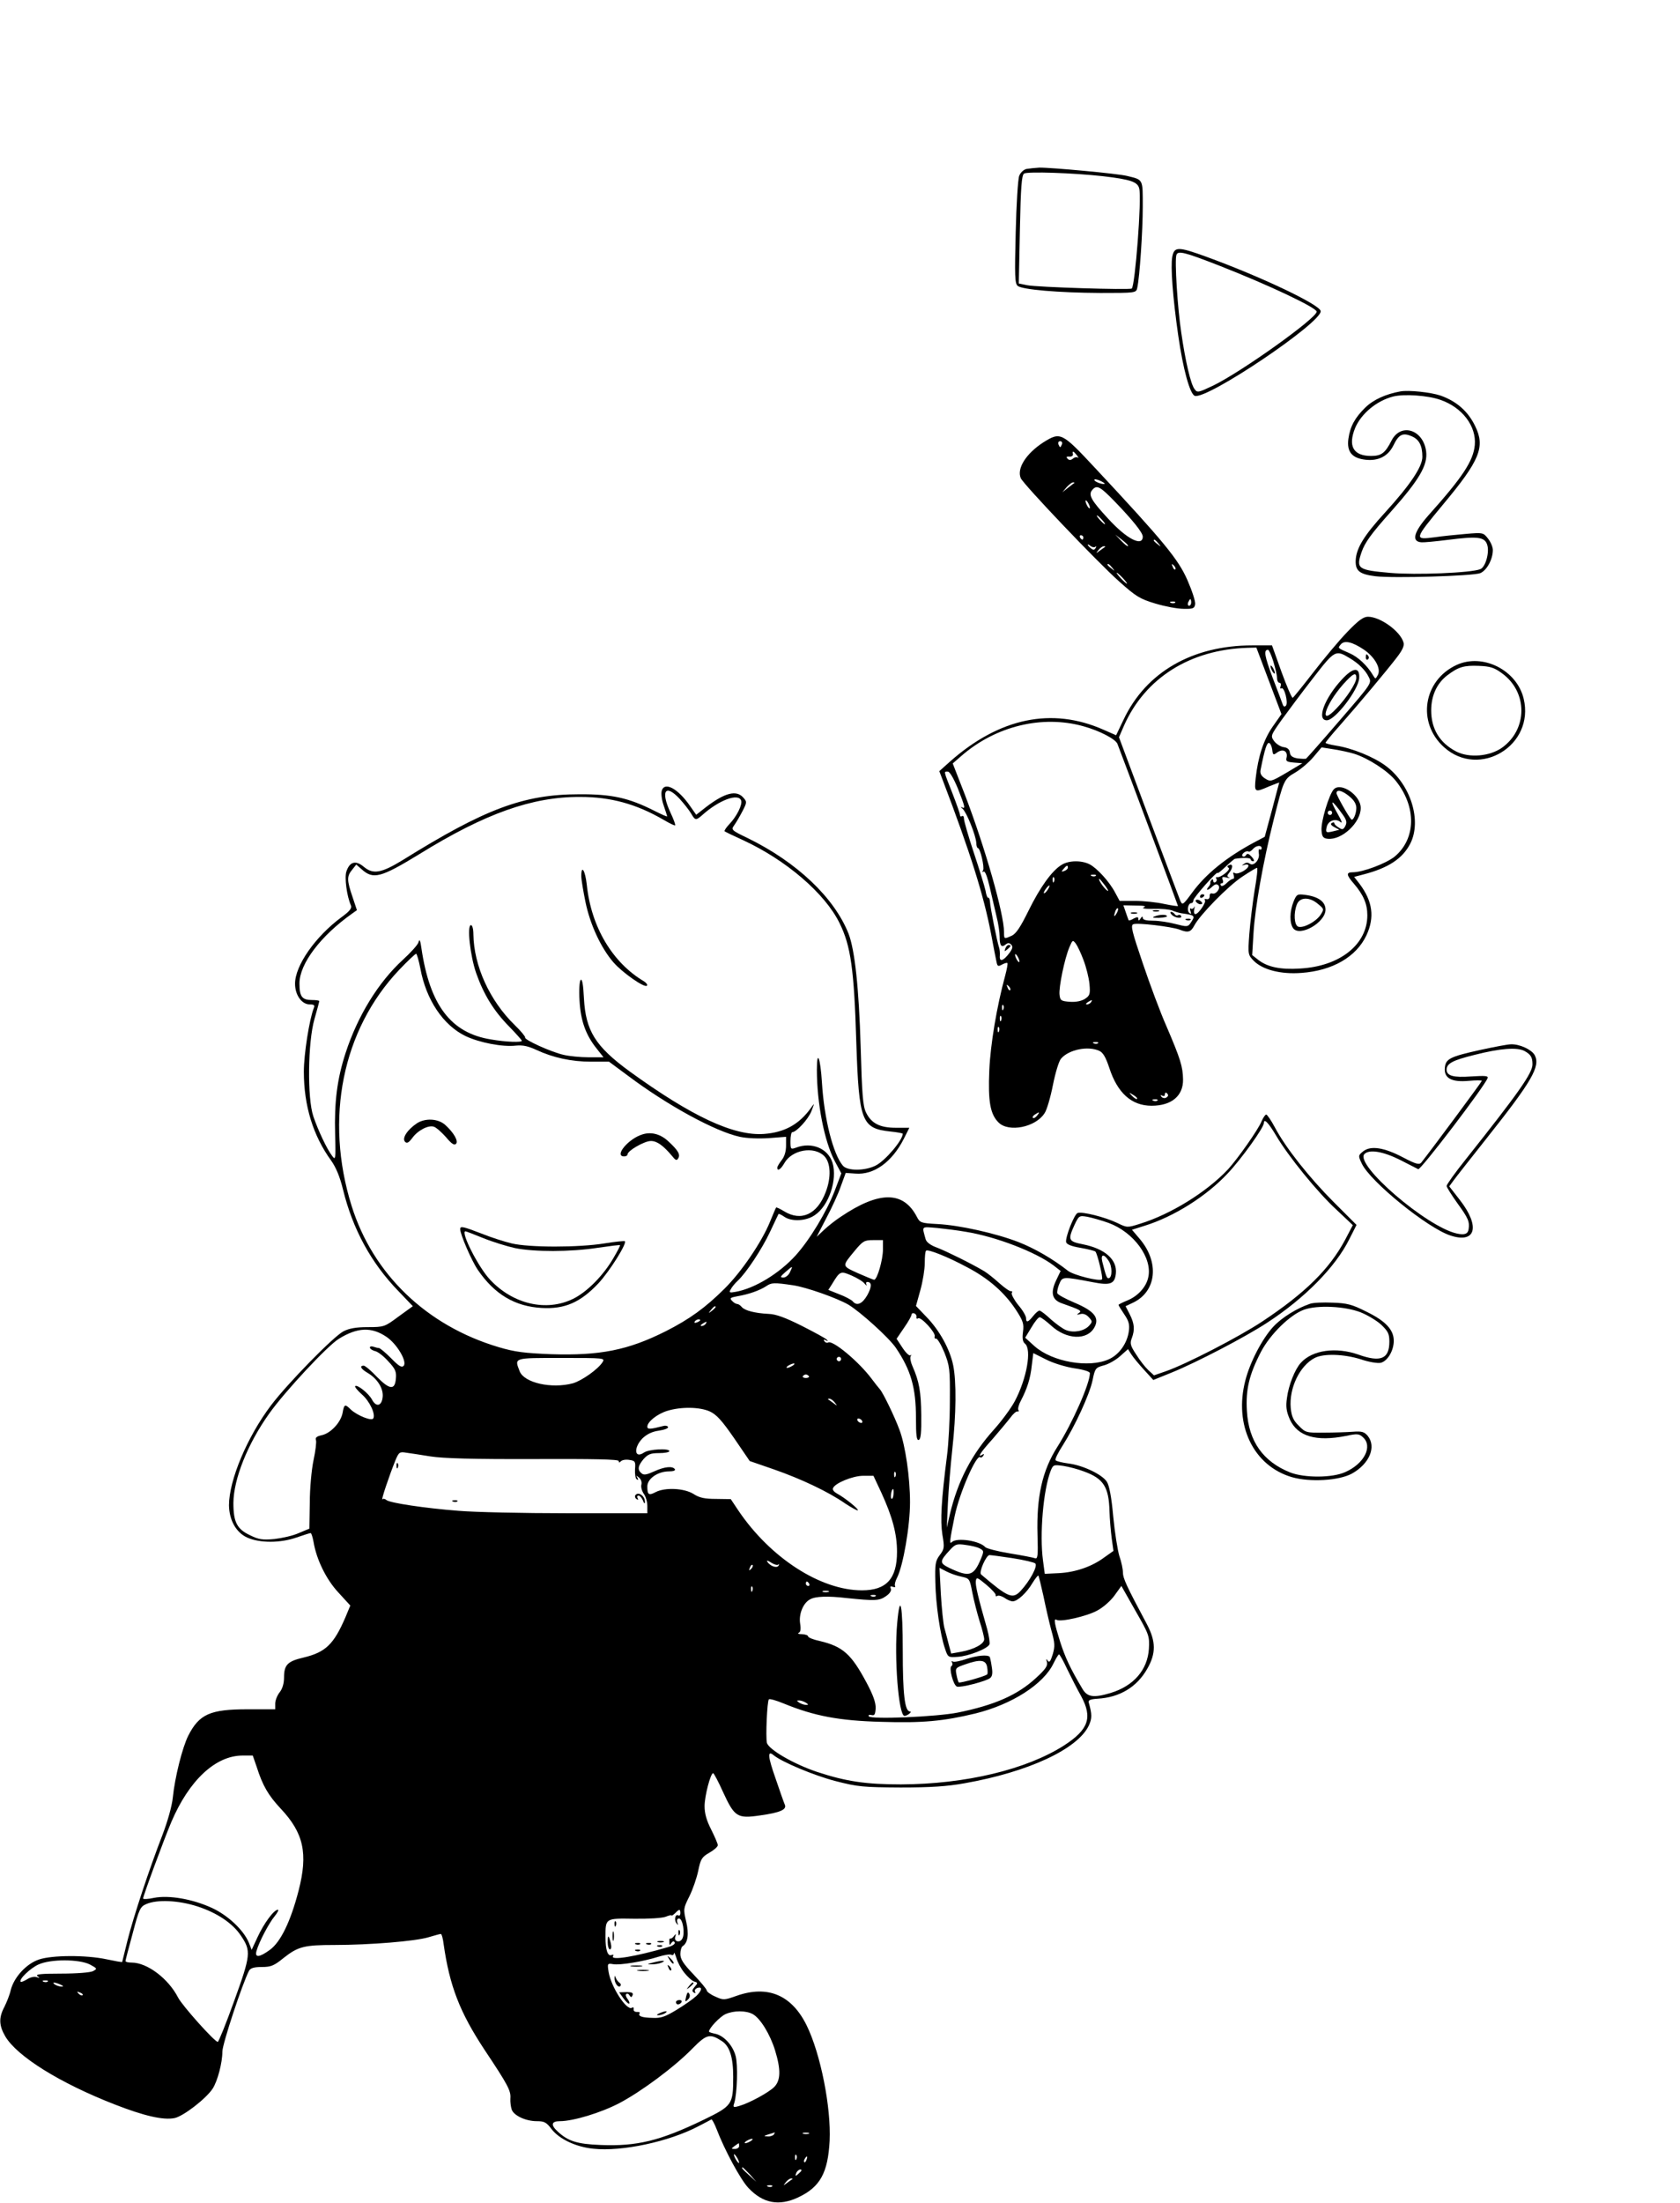 <?xml version="1.0" standalone="no"?>
<!DOCTYPE svg PUBLIC "-//W3C//DTD SVG 20010904//EN"
 "http://www.w3.org/TR/2001/REC-SVG-20010904/DTD/svg10.dtd">
<svg version="1.0" xmlns="http://www.w3.org/2000/svg"
 width="763pt" height="1000pt" viewBox="0 0 763 1000"
 preserveAspectRatio="xMidYMid meet">

<g transform="translate(0,1000) scale(0.1,-0.1)"
fill="#000000" stroke="none">
<path d="M4662 9233 c-13 -3 -27 -16 -33 -31 -6 -15 -13 -131 -16 -257 -5
-198 -4 -232 9 -243 22 -17 185 -31 375 -32 161 0 163 0 168 23 11 49 25 258
25 368 0 128 3 122 -70 140 -42 11 -350 39 -400 38 -19 -1 -45 -4 -58 -6z
m348 -33 c127 -15 157 -26 164 -56 12 -45 -19 -444 -34 -454 -12 -7 -428 6
-474 15 l-39 8 5 244 c4 195 8 247 19 255 16 10 224 3 359 -12z"/>
<path d="M5324 8834 c-8 -45 2 -182 27 -356 22 -154 53 -266 75 -275 54 -20
581 335 572 385 -5 30 -276 158 -521 247 -127 46 -144 46 -153 -1z m211 -39
c225 -88 445 -192 445 -210 -1 -30 -340 -272 -469 -335 -70 -33 -73 -34 -86
-16 -17 22 -41 124 -60 255 -17 111 -31 332 -22 354 7 20 38 12 192 -48z"/>
<path d="M6360 8223 c-66 -12 -122 -37 -159 -73 -48 -47 -69 -86 -77 -142 -8
-59 16 -88 77 -95 59 -7 103 16 127 64 24 50 42 60 82 43 35 -14 50 -43 50
-94 0 -45 -56 -128 -168 -251 -99 -108 -133 -165 -135 -221 -1 -46 18 -61 89
-70 81 -10 444 1 477 14 30 13 57 63 57 105 0 14 -10 37 -22 52 -21 27 -23 28
-102 21 -45 -4 -107 -10 -139 -15 -96 -12 -96 -12 38 150 166 199 191 260 145
354 -32 67 -84 113 -157 139 -44 15 -146 26 -183 19z m181 -38 c100 -34 165
-120 157 -206 -7 -72 -55 -145 -210 -318 -68 -77 -79 -120 -32 -123 10 -1 64
4 119 11 134 17 167 14 179 -21 12 -34 -7 -103 -31 -112 -42 -17 -293 -27
-408 -17 -149 13 -157 19 -131 95 15 43 43 82 133 183 130 146 168 212 160
274 -13 99 -115 131 -157 49 -29 -57 -46 -70 -93 -70 -81 0 -106 45 -72 128
28 65 98 123 173 142 49 12 156 5 213 -15z"/>
<path d="M4739 7992 c-79 -51 -122 -119 -103 -163 14 -30 348 -381 446 -468
77 -69 95 -80 165 -101 43 -13 101 -24 128 -24 44 -1 50 2 53 21 2 12 -14 61
-35 109 -41 94 -106 174 -421 511 -150 161 -156 163 -233 115z m84 -9 c-3 -7
-6 -13 -8 -13 -2 0 -5 6 -8 13 -3 8 1 14 8 14 7 0 11 -6 8 -14z m68 -50 c7
-10 9 -15 5 -11 -5 4 -15 3 -23 -4 -10 -8 -17 -8 -24 -1 -8 8 -6 11 7 10 11
-1 18 4 17 11 -4 17 2 15 18 -5z m126 -129 c-6 -6 -47 9 -47 17 0 5 11 3 25
-3 14 -6 24 -13 22 -14z m-138 3 c-2 -1 -15 -11 -29 -22 l-25 -20 19 23 c11
12 24 22 29 22 6 0 8 -1 6 -3z m184 -84 c80 -83 127 -141 127 -159 0 -48 -73
-11 -156 80 -78 84 -92 109 -74 131 21 25 35 18 103 -52z m-113 -28 c0 -5 -5
-3 -10 5 -5 8 -10 20 -10 25 0 6 5 3 10 -5 5 -8 10 -19 10 -25z m55 -55 c10
-11 16 -20 13 -20 -3 0 -13 9 -23 20 -10 11 -16 20 -13 20 3 0 13 -9 23 -20z
m-85 -80 c0 -5 -2 -10 -4 -10 -3 0 -8 5 -11 10 -3 6 -1 10 4 10 6 0 11 -4 11
-10z m203 -39 c-2 -3 -16 8 -31 24 l-27 28 31 -24 c17 -13 30 -26 27 -28z
m138 12 c13 -16 12 -17 -3 -4 -10 7 -18 15 -18 17 0 8 8 3 21 -13z m-286 -15
c5 4 5 1 1 -6 -6 -10 -11 -10 -22 -1 -8 6 -14 14 -14 16 0 3 6 0 13 -6 8 -6
18 -7 22 -3z m44 -1 c-2 -1 -13 -9 -24 -17 -19 -14 -19 -14 -6 3 7 9 18 17 24
17 6 0 8 -1 6 -3z m32 -94 c13 -16 12 -17 -3 -4 -10 7 -18 15 -18 17 0 8 8 3
21 -13z m287 -8 c-3 -3 -9 2 -12 12 -6 14 -5 15 5 6 7 -7 10 -15 7 -18z m-238
-40 c13 -14 21 -25 18 -25 -2 0 -15 11 -28 25 -13 14 -21 25 -18 25 2 0 15
-11 28 -25z m310 -110 c0 -8 -4 -15 -10 -15 -5 0 -7 7 -4 15 4 8 8 15 10 15 2
0 4 -7 4 -15z m-73 -1 c-3 -3 -12 -4 -19 -1 -8 3 -5 6 6 6 11 1 17 -2 13 -5z"/>
<path d="M6119 7131 c-37 -38 -106 -121 -154 -183 -48 -62 -90 -114 -94 -116
-4 -1 -27 52 -51 118 l-43 120 -89 0 c-272 0 -483 -121 -585 -337 l-34 -71
-57 25 c-235 104 -473 54 -698 -145 l-48 -43 16 -42 c126 -331 185 -520 219
-696 11 -58 22 -116 25 -129 4 -19 7 -21 25 -11 11 6 22 9 24 7 3 -2 -2 -28
-10 -58 -38 -139 -67 -313 -72 -430 -6 -140 4 -198 42 -236 46 -46 168 -22
209 42 10 14 27 72 38 128 11 55 27 109 37 120 35 41 123 59 174 35 17 -8 29
-29 45 -77 37 -114 101 -172 192 -172 91 0 144 45 143 119 -1 59 -12 94 -75
241 -28 63 -76 192 -108 287 -49 144 -56 172 -43 177 19 8 173 -11 209 -24 40
-16 52 -12 68 18 25 48 153 179 218 222 33 22 63 40 67 40 4 0 -1 -46 -11
-102 -9 -57 -20 -146 -24 -198 -7 -94 -6 -95 21 -123 41 -40 122 -61 215 -54
142 10 250 73 296 171 38 82 28 154 -31 233 l-25 32 42 11 c113 29 178 72 213
140 53 104 2 268 -110 352 -54 41 -155 82 -228 93 -26 4 -47 10 -47 13 0 2 28
37 63 76 92 104 217 254 260 310 27 35 36 55 31 70 -15 51 -106 116 -161 116
-21 0 -43 -16 -94 -69z m75 -80 c50 -34 79 -86 64 -115 -11 -20 -11 -20 -22
-2 -26 44 -68 84 -108 101 -55 24 -53 22 -38 40 16 19 52 11 104 -24z m-431
-142 l57 -151 -40 -57 c-41 -59 -66 -135 -77 -233 -7 -66 -5 -67 61 -38 25 10
46 18 46 17 -1 -1 -15 -57 -33 -124 l-33 -122 -49 -26 c-125 -67 -219 -143
-281 -228 -42 -57 -44 -58 -54 -35 -5 12 -70 185 -144 382 l-134 359 23 53
c96 216 300 345 561 353 l40 1 57 -151z m20 88 c9 -30 17 -63 17 -75 0 -12 5
-22 11 -22 6 0 8 -7 5 -16 -3 -8 -2 -12 4 -9 13 8 32 -67 20 -79 -6 -6 -11 -4
-14 5 -3 8 -23 63 -46 122 -37 99 -42 127 -21 127 4 0 15 -24 24 -53z m347 15
c39 -23 71 -54 86 -85 15 -28 15 -28 -131 -197 -80 -93 -149 -171 -153 -174
-4 -2 -21 -1 -39 1 -23 4 -33 11 -35 27 -2 14 -11 22 -28 24 -14 2 -33 14 -43
27 -17 24 -17 25 34 97 29 40 93 126 143 190 98 127 102 129 166 90z m-1210
-309 c73 -20 146 -58 155 -80 28 -72 275 -733 275 -736 0 -2 -28 2 -62 9 -35
8 -95 14 -133 14 l-70 0 -20 37 c-26 50 -82 111 -116 129 -37 19 -95 18 -127
-2 -44 -26 -99 -103 -151 -209 -36 -73 -56 -104 -76 -113 -35 -16 -35 -16 -35
16 0 83 -86 384 -177 622 l-56 144 39 34 c156 136 367 187 554 135z m858 -106
c3 -26 5 -26 24 -12 26 17 48 4 41 -25 -4 -16 1 -19 34 -22 l38 -3 -72 -43
c-70 -41 -73 -42 -98 -26 -17 11 -23 23 -20 38 19 97 29 126 39 123 6 -2 12
-16 14 -30z m372 -19 c64 -20 155 -79 190 -124 94 -118 91 -262 -6 -343 -39
-31 -144 -71 -190 -71 -31 0 -30 -12 5 -52 43 -50 61 -92 61 -143 0 -133 -125
-232 -305 -242 -90 -6 -149 7 -190 39 l-28 22 6 100 c7 118 44 325 92 516 45
179 46 183 98 213 25 15 62 46 82 70 l37 44 57 -9 c31 -5 72 -14 91 -20z
m-1800 -157 c33 -84 36 -95 18 -86 -7 4 -5 0 4 -7 18 -16 60 -120 62 -155 0
-13 4 -23 7 -23 11 0 31 -88 24 -101 -5 -7 -4 -10 2 -6 7 4 17 -23 28 -71 10
-42 24 -102 31 -133 8 -31 14 -72 14 -91 0 -41 8 -52 27 -36 10 8 17 8 25 0 9
-9 7 -19 -8 -39 -27 -36 -46 -42 -43 -12 1 13 -1 31 -4 39 -8 22 -40 181 -41
207 -1 11 -4 19 -7 17 -4 -2 -10 12 -13 32 -4 19 -28 97 -53 172 -25 75 -45
145 -45 155 0 9 -3 15 -9 12 -5 -4 -9 -1 -9 5 0 6 -16 51 -35 100 -41 104 -39
97 -20 97 8 0 26 -30 45 -76z m1380 -272 c0 -5 -4 -8 -9 -5 -4 3 -6 -5 -4 -18
6 -28 -23 -61 -41 -47 -8 6 -17 6 -26 -1 -12 -8 -12 -9 3 -4 9 3 17 1 17 -4 0
-16 -48 -42 -61 -34 -9 5 -10 2 -6 -9 3 -10 2 -17 -3 -17 -6 0 -19 -9 -30 -20
-11 -11 -22 -15 -25 -10 -4 6 -2 10 4 10 6 0 8 7 4 16 -5 13 -1 15 18 10 13
-3 18 -3 11 0 -10 5 -10 9 0 21 18 22 19 43 1 36 -10 -4 -11 -8 -3 -13 12 -7
-38 -47 -53 -42 -5 1 -6 -2 -3 -7 4 -5 2 -12 -4 -16 -5 -3 -10 -1 -10 6 0 7
-3 9 -7 5 -5 -4 -7 -11 -6 -14 1 -4 -3 -13 -9 -19 -15 -18 0 -16 19 3 11 10
19 12 26 5 13 -13 -11 -44 -28 -37 -7 2 -12 -3 -11 -12 0 -10 -5 -16 -14 -14
-8 2 -12 0 -8 -4 9 -8 -29 -64 -43 -64 -6 0 -8 10 -5 23 3 12 3 16 0 9 -3 -6
-10 -10 -15 -7 -5 4 -6 -2 -2 -12 4 -13 3 -15 -6 -7 -12 11 -5 44 10 44 5 0 9
6 9 13 0 12 110 136 110 124 0 -4 16 9 36 28 20 19 39 35 42 36 37 6 72 5 72
-2 0 -5 5 -9 12 -9 6 0 3 9 -7 20 -14 15 -20 17 -26 8 -4 -7 -11 -9 -16 -5 -8
9 17 28 28 21 4 -2 12 3 19 11 14 17 40 20 40 4z m-880 -88 c0 -5 -7 -12 -16
-15 -14 -5 -15 -4 -4 9 14 17 20 19 20 6z m127 -37 c-3 -3 -12 -4 -19 -1 -8 3
-5 6 6 6 11 1 17 -2 13 -5z m-190 -26 c-3 -8 -6 -5 -6 6 -1 11 2 17 5 13 3 -3
4 -12 1 -19z m233 -20 c15 -21 17 -28 6 -19 -16 13 -41 51 -33 51 2 0 14 -15
27 -32z m-262 -18 c-7 -10 -14 -17 -17 -15 -4 4 18 35 25 35 2 0 -1 -9 -8 -20z
m437 -79 c-12 -5 5 -8 45 -7 36 1 74 -3 85 -8 11 -5 29 -10 40 -12 64 -9 65
-11 41 -46 -11 -16 -17 -16 -67 -3 -30 8 -75 15 -101 15 -32 0 -48 4 -48 13 0
8 -4 7 -10 -3 -7 -11 -10 -11 -10 -2 0 10 -5 10 -21 2 -11 -7 -22 -10 -23 -8
-1 2 -7 18 -13 36 l-11 32 56 -1 c38 0 50 -3 37 -8z m-124 -28 c-12 -20 -14
-14 -5 12 4 9 9 14 11 11 3 -2 0 -13 -6 -23z m-150 -212 c12 -31 24 -79 27
-108 4 -46 2 -53 -21 -68 -16 -10 -41 -15 -69 -13 -39 3 -43 6 -46 32 -4 33
23 165 45 216 14 33 15 34 29 16 8 -11 24 -45 35 -75z m-291 -6 c0 -5 -5 -3
-10 5 -5 8 -10 20 -10 25 0 6 5 3 10 -5 5 -8 10 -19 10 -25z m-42 -130 c-3 -3
-9 2 -12 12 -6 14 -5 15 5 6 7 -7 10 -15 7 -18z m367 -55 c-3 -5 -12 -10 -18
-10 -7 0 -6 4 3 10 19 12 23 12 15 0z m-398 -32 c-3 -8 -6 -5 -6 6 -1 11 2 17
5 13 3 -3 4 -12 1 -19z m-10 -50 c-3 -8 -6 -5 -6 6 -1 11 2 17 5 13 3 -3 4
-12 1 -19z m-10 -50 c-3 -8 -6 -5 -6 6 -1 11 2 17 5 13 3 -3 4 -12 1 -19z
m450 -54 c-3 -3 -12 -4 -19 -1 -8 3 -5 6 6 6 11 1 17 -2 13 -5z m177 -253 c-2
-3 -12 3 -22 13 -16 17 -16 18 5 5 12 -7 20 -15 17 -18z m140 20 c3 -5 -1 -11
-9 -15 -8 -3 -17 0 -21 6 -4 7 -3 8 4 4 7 -4 12 -2 12 3 0 13 7 14 14 2z m-47
-27 c-3 -3 -12 -4 -19 -1 -8 3 -5 6 6 6 11 1 17 -2 13 -5z m-547 -69 c-7 -9
-15 -13 -19 -10 -3 3 1 10 9 15 21 14 24 12 10 -5z"/>
<path d="M6203 7015 c0 -8 4 -12 9 -9 5 3 6 10 3 15 -9 13 -12 11 -12 -6z"/>
<path d="M5770 6975 c0 -5 5 -17 10 -25 5 -8 10 -10 10 -5 0 6 -5 17 -10 25
-5 8 -10 11 -10 5z"/>
<path d="M6095 6916 c-80 -86 -117 -186 -69 -186 38 0 145 140 147 192 3 51
-27 49 -78 -6z m65 6 c0 -22 -43 -89 -89 -137 -83 -89 -57 10 29 108 45 50 60
58 60 29z"/>
<path d="M6058 6417 c-22 -23 -60 -149 -56 -188 2 -28 8 -35 28 -37 64 -7 150
73 150 140 0 57 -89 118 -122 85z m71 -33 c21 -17 31 -35 31 -52 0 -27 -15
-60 -23 -52 -14 15 -67 109 -67 119 0 19 27 12 59 -15z m-31 -82 c18 -25 20
-36 12 -52 -9 -17 -14 -18 -30 -7 -11 6 -20 15 -20 20 0 4 -5 5 -11 1 -8 -4
-4 -11 11 -19 l23 -12 -28 -7 c-33 -8 -36 -6 -29 22 8 27 40 38 62 20 10 -8 6
4 -11 34 -42 73 -31 73 21 0z m-48 8 c0 -5 -4 -10 -10 -10 -5 0 -10 5 -10 10
0 6 5 10 10 10 6 0 10 -4 10 -10z"/>
<path d="M5875 5907 c-18 -45 -19 -97 -2 -121 30 -41 147 26 147 84 0 36 -32
59 -90 67 -38 5 -41 4 -55 -30z m111 -11 c28 -23 28 -24 11 -50 -21 -31 -78
-61 -101 -53 -18 7 -22 61 -6 101 13 34 58 35 96 2z"/>
<path d="M4566 5694 c-5 -14 -4 -15 9 -4 17 14 19 20 6 20 -5 0 -12 -7 -15
-16z"/>
<path d="M5450 5929 c0 -5 5 -7 10 -4 6 3 10 8 10 11 0 2 -4 4 -10 4 -5 0 -10
-5 -10 -11z"/>
<path d="M5430 5911 c0 -5 7 -11 15 -15 8 -3 15 -1 15 3 0 5 -7 11 -15 15 -8
3 -15 1 -15 -3z"/>
<path d="M5238 5863 c6 -2 18 -2 25 0 6 3 1 5 -13 5 -14 0 -19 -2 -12 -5z"/>
<path d="M5138 5853 c6 -2 18 -2 25 0 6 3 1 5 -13 5 -14 0 -19 -2 -12 -5z"/>
<path d="M5322 5847 c14 -15 50 -19 42 -5 -3 5 -9 6 -14 3 -5 -3 -11 -1 -15 5
-3 5 -11 10 -16 10 -6 0 -4 -6 3 -13z"/>
<path d="M5245 5840 c-15 -6 -10 -7 18 -7 20 1 37 4 37 7 0 9 -32 9 -55 0z"/>
<path d="M5388 5823 c7 -3 16 -2 19 1 4 3 -2 6 -13 5 -11 0 -14 -3 -6 -6z"/>
<path d="M6615 6981 c-151 -70 -181 -261 -57 -373 161 -145 413 8 362 220 -31
130 -186 208 -305 153z m207 -38 c117 -85 117 -254 -1 -338 -56 -39 -148 -47
-207 -17 -75 39 -114 102 -114 187 0 67 26 123 73 159 50 38 76 46 144 43 51
-2 70 -8 105 -34z"/>
<path d="M3005 6408 c-3 -13 1 -43 10 -67 8 -24 15 -45 15 -47 0 -3 -26 9 -58
25 -117 59 -193 76 -342 75 -252 0 -427 -66 -800 -298 -98 -60 -135 -67 -178
-31 -37 31 -64 23 -79 -22 -9 -27 2 -112 21 -154 5 -12 -6 -26 -43 -53 -118
-87 -211 -219 -211 -302 0 -51 30 -94 67 -94 20 0 24 -4 18 -17 -20 -51 -45
-209 -45 -288 0 -155 42 -291 124 -404 22 -31 40 -74 54 -132 44 -179 127
-332 251 -460 l66 -69 -65 -47 c-63 -47 -66 -48 -140 -48 -53 0 -85 -6 -110
-19 -45 -23 -255 -238 -329 -336 -109 -144 -191 -341 -191 -454 1 -67 32 -123
82 -146 57 -26 151 -26 225 0 32 11 60 20 64 20 3 0 9 -18 13 -40 13 -79 57
-170 113 -230 l54 -59 -22 -53 c-53 -123 -90 -159 -190 -183 -73 -17 -89 -33
-89 -91 0 -26 -7 -51 -20 -67 -11 -14 -20 -37 -20 -51 l0 -26 -125 0 c-171 0
-220 -22 -270 -120 -27 -54 -61 -190 -70 -280 -4 -39 -23 -107 -47 -170 -60
-155 -132 -372 -159 -480 -13 -52 -24 -96 -24 -97 -1 -2 -33 4 -71 12 -94 20
-248 19 -307 -1 -57 -19 -113 -80 -128 -138 -5 -23 -19 -57 -29 -77 -26 -49
-25 -84 4 -134 54 -91 248 -212 497 -309 133 -52 220 -72 271 -62 39 7 144 88
174 134 22 34 44 117 44 168 0 35 91 309 121 367 7 12 22 17 58 17 42 0 56 6
99 41 66 52 93 59 232 59 159 0 367 17 426 35 27 8 52 15 56 15 4 0 10 -21 13
-47 27 -189 73 -308 185 -478 108 -162 121 -187 118 -222 -1 -16 2 -38 6 -50
9 -27 63 -53 114 -53 34 0 44 -5 67 -36 35 -45 110 -81 190 -89 129 -14 344
32 477 102 29 15 56 29 59 31 3 1 14 -19 24 -45 35 -92 108 -228 144 -266 66
-70 139 -84 226 -43 100 47 135 111 143 257 7 152 -41 394 -104 523 -68 139
-177 185 -319 135 -56 -20 -60 -20 -97 -3 -21 9 -38 22 -38 27 0 6 -27 38 -60
73 -46 48 -60 69 -60 93 0 16 5 33 11 36 23 15 29 55 15 113 -13 55 -12 59 15
113 15 30 33 82 40 115 11 54 16 63 51 83 21 12 38 27 38 34 0 7 -14 39 -30
71 -21 41 -30 73 -30 106 0 46 27 150 39 150 3 0 24 -39 45 -86 52 -113 65
-121 167 -106 94 13 124 27 113 50 -4 9 -23 63 -42 119 -35 99 -37 128 -9 105
37 -31 185 -93 282 -118 101 -26 125 -28 295 -29 138 0 212 5 290 19 290 51
514 155 565 262 15 33 15 50 0 104 -4 11 6 16 40 18 101 6 178 53 225 135 41
71 40 125 -1 203 -93 174 -109 209 -109 235 0 15 -7 49 -16 74 -8 26 -21 106
-28 180 -8 89 -18 141 -29 158 -21 33 -109 75 -175 83 -29 4 -55 10 -58 15 -3
5 12 35 32 66 56 88 122 231 136 296 11 55 14 58 50 68 21 5 55 24 75 42 l36
32 16 -25 c9 -14 35 -45 58 -70 l41 -45 84 34 c111 45 334 161 433 226 172
112 311 254 373 379 l33 65 -103 103 c-111 111 -219 247 -268 340 -17 32 -35
58 -39 58 -5 0 -14 -14 -22 -32 -15 -37 -108 -169 -152 -217 -97 -103 -260
-204 -400 -247 -57 -18 -58 -18 -103 4 -54 26 -160 53 -180 45 -15 -6 -56
-109 -52 -132 2 -10 23 -19 65 -26 35 -6 65 -14 68 -17 9 -9 36 -121 30 -126
-11 -11 -130 19 -155 39 -69 54 -150 101 -224 130 -103 40 -269 77 -369 82
-75 4 -79 6 -93 33 -61 117 -170 118 -344 1 -25 -16 -60 -44 -78 -61 l-33 -31
44 85 c25 47 55 112 66 145 l22 60 44 -3 c84 -7 166 52 220 158 l25 50 -61 0
c-73 0 -112 20 -136 70 -14 29 -18 82 -24 295 -8 273 -27 443 -55 516 -65 164
-235 325 -458 434 -75 36 -76 38 -61 59 8 11 25 40 37 63 21 41 21 43 3 63
-31 34 -83 21 -167 -43 l-46 -36 -28 40 c-56 81 -118 113 -129 67z m82 -35
c19 -21 42 -50 51 -65 20 -34 22 -34 53 -7 75 67 162 99 175 65 7 -18 -20 -73
-54 -108 -14 -15 -24 -30 -21 -32 2 -2 39 -20 81 -39 198 -91 375 -243 441
-378 51 -103 66 -209 76 -541 12 -360 24 -391 155 -405 31 -3 56 -8 56 -10 0
-29 -79 -122 -122 -144 -48 -25 -129 -26 -150 -1 -44 52 -85 212 -95 377 -7
113 -23 154 -23 58 0 -152 34 -325 81 -414 l30 -56 -30 -79 c-37 -96 -113
-222 -177 -293 -74 -82 -187 -151 -274 -166 -27 -5 -30 -3 -21 12 5 10 19 27
31 38 38 35 110 143 147 222 20 43 38 80 39 82 2 1 13 -4 26 -13 33 -23 99
-20 138 7 64 42 104 161 81 238 -20 65 -94 96 -165 69 -25 -9 -26 -8 -26 30 0
22 4 40 8 40 19 0 73 59 87 95 15 39 15 39 -2 15 -53 -74 -119 -111 -213 -118
-138 -10 -329 80 -612 285 -154 113 -198 183 -206 331 -3 62 -8 90 -15 83 -5
-5 -8 -45 -5 -93 5 -92 28 -157 79 -220 l30 -38 -68 0 c-37 0 -88 5 -113 11
-55 12 -181 69 -175 79 2 3 -19 29 -47 56 -114 111 -186 269 -188 412 0 25 -5
42 -11 42 -19 0 -4 -139 24 -219 34 -96 79 -170 150 -242 31 -32 57 -61 57
-64 0 -8 -71 -6 -140 6 -182 29 -278 155 -316 414 -5 36 -9 44 -13 28 -3 -12
-36 -48 -72 -81 -111 -102 -204 -253 -259 -421 -39 -119 -52 -224 -48 -369 3
-117 2 -121 -14 -99 -23 30 -63 114 -85 179 -28 83 -25 336 5 441 12 42 22 79
22 82 0 3 -15 5 -33 5 -45 0 -57 15 -57 75 0 90 97 217 240 318 l21 15 -20 60
c-26 76 -26 94 -2 123 l19 24 24 -21 c53 -48 87 -39 262 68 299 185 513 261
731 260 139 0 255 -32 379 -104 27 -16 50 -27 52 -25 3 2 -7 28 -21 58 -46 99
-23 132 42 62z m-1178 -769 c26 -143 104 -259 206 -308 64 -30 168 -50 228
-43 31 3 55 -2 92 -19 77 -36 161 -54 250 -54 l81 0 85 -63 c181 -136 398
-254 509 -278 32 -7 86 -9 132 -6 l78 6 0 -40 c0 -26 -7 -50 -20 -66 -11 -14
-20 -30 -20 -34 0 -18 16 -8 32 20 34 61 134 79 181 33 30 -30 33 -97 7 -164
-38 -101 -111 -135 -189 -87 -18 11 -35 19 -36 17 -2 -2 -14 -31 -28 -65 -37
-91 -130 -228 -206 -303 -87 -87 -161 -140 -268 -194 -171 -86 -299 -111 -520
-104 -121 5 -164 10 -238 32 -327 97 -571 331 -668 641 -124 396 -42 800 216
1072 38 40 73 73 77 73 3 0 12 -30 19 -66z m3887 -760 c54 -92 189 -259 276
-338 l72 -68 -34 -65 c-72 -135 -182 -243 -378 -373 -106 -70 -346 -194 -439
-226 l-52 -18 -26 24 c-14 13 -39 45 -55 71 -26 39 -29 51 -20 73 15 40 12 67
-9 109 l-19 37 34 16 c107 51 121 184 29 291 l-34 40 57 18 c133 41 281 134
378 238 61 64 164 208 164 228 0 24 21 2 56 -57z m-761 -396 c114 -42 200
-159 180 -247 -9 -44 -48 -86 -95 -105 -22 -9 -40 -18 -40 -20 0 -3 12 -22 26
-43 20 -29 25 -46 21 -75 -7 -56 -44 -108 -91 -129 -91 -41 -256 -12 -337 59
l-43 39 28 46 c15 26 32 47 38 47 6 0 30 -18 53 -39 69 -63 162 -67 195 -8 25
44 0 75 -90 113 -40 17 -76 36 -78 43 -2 6 2 26 9 42 14 34 15 34 152 8 80
-16 100 -8 105 40 6 63 -50 112 -150 132 -66 13 -69 20 -38 88 20 42 21 43 58
37 20 -4 64 -16 97 -28z m-650 -40 c138 -22 319 -92 400 -153 l32 -25 -19 -40
c-28 -57 -21 -90 22 -106 88 -31 95 -35 80 -45 -12 -8 -10 -9 6 -5 13 4 27 -1
39 -14 17 -19 17 -21 1 -39 -22 -24 -69 -33 -103 -20 -15 5 -46 28 -70 49 -23
22 -47 40 -52 40 -5 0 -18 -11 -29 -25 -23 -29 -32 -31 -32 -9 0 10 -16 37
-36 60 -19 24 -32 49 -29 54 4 6 2 9 -3 8 -5 -2 -29 15 -54 37 -24 22 -55 46
-68 54 -61 36 -169 89 -212 106 -31 11 -50 25 -54 39 -17 62 -22 57 53 51 37
-4 95 -11 128 -17z m-375 -81 c0 -46 -26 -137 -40 -137 -4 0 -37 14 -74 30
-74 34 -73 30 -13 103 36 43 43 47 83 47 l44 0 0 -43z m382 -80 c98 -51 170
-115 221 -192 34 -52 38 -65 33 -102 -4 -29 -1 -45 9 -53 32 -26 8 -159 -46
-261 -17 -32 -59 -89 -93 -127 -103 -114 -166 -235 -202 -387 l-14 -60 5 110
c3 61 12 171 20 245 18 160 19 309 4 382 -15 73 -62 158 -120 218 l-49 51 20
72 c11 39 20 95 20 123 0 28 2 53 6 56 8 8 99 -28 186 -75z m643 29 c17 -25
17 -75 1 -79 -9 -2 -13 8 -30 76 -8 34 8 36 29 3z m-1447 -51 c-6 -14 -20 -25
-30 -25 -16 0 -15 4 9 25 35 30 35 30 21 0z m339 -53 c8 -9 12 -11 8 -4 -3 6
-2 12 4 12 21 0 21 -22 0 -60 -23 -40 -48 -51 -67 -27 -6 6 -33 21 -60 31
l-50 20 16 25 c37 61 39 62 90 40 25 -11 52 -27 59 -37z m-325 -7 c61 -9 199
-58 251 -88 55 -33 183 -149 215 -195 69 -102 92 -181 92 -320 0 -79 3 -103
13 -99 9 3 12 34 11 113 -1 105 -9 152 -40 222 -8 18 -12 38 -8 45 4 6 3 9 -1
4 -5 -4 -21 11 -36 34 l-27 41 34 50 c19 27 34 54 34 60 0 5 6 8 13 5 6 -2 11
-10 9 -16 -1 -7 2 -10 8 -6 13 8 81 -66 75 -82 -2 -7 1 -12 6 -10 6 1 23 -27
38 -63 24 -61 26 -74 25 -220 0 -85 -6 -197 -13 -249 -26 -203 -31 -294 -21
-358 10 -58 9 -66 -12 -93 -20 -27 -22 -41 -20 -123 2 -101 22 -239 44 -302
13 -39 14 -40 57 -37 50 3 137 37 145 57 2 7 -2 37 -10 67 -42 147 -55 202
-52 221 3 18 7 16 48 -18 25 -21 44 -42 42 -47 -1 -5 2 -7 8 -3 5 3 20 -1 32
-9 12 -9 29 -16 38 -16 22 1 63 39 89 83 13 21 25 36 27 34 2 -2 12 -44 23
-93 10 -49 26 -119 36 -156 16 -57 17 -72 6 -109 -10 -32 -15 -39 -23 -28 -7
10 -8 9 -3 -7 4 -17 -7 -33 -51 -73 -84 -77 -187 -122 -354 -156 -95 -19 -394
-32 -404 -17 -3 6 1 8 11 6 15 -4 18 2 20 30 1 26 -11 60 -42 118 -69 129
-107 163 -212 188 -29 6 -53 16 -53 21 0 5 -12 9 -27 10 -16 0 -22 3 -16 6 9
3 11 17 7 42 -7 43 14 94 45 110 24 14 80 16 166 6 127 -13 148 -13 178 8 18
12 26 25 23 34 -5 11 -2 13 9 9 9 -3 13 -2 10 4 -3 5 1 22 9 37 28 55 59 234
59 343 0 113 -21 258 -48 329 -22 60 -75 169 -89 184 -6 7 -23 28 -37 47 -58
78 -178 178 -198 165 -5 -3 -13 0 -17 6 -5 8 -3 9 7 4 10 -5 11 -5 4 3 -5 6
-57 34 -114 63 -74 37 -117 53 -150 54 -62 3 -108 15 -122 31 -6 8 -16 14 -21
14 -5 0 -16 6 -23 14 -12 12 -9 15 23 21 54 9 103 27 132 46 24 16 34 17 122
4z m-352 -99 c0 -2 -8 -10 -17 -17 -16 -13 -17 -12 -4 4 13 16 21 21 21 13z
m-70 -60 c0 -2 -7 -7 -16 -10 -8 -3 -12 -2 -9 4 6 10 25 14 25 6z m25 -16 c-3
-5 -12 -10 -18 -10 -7 0 -6 4 3 10 19 12 23 12 15 0z m-1450 -59 c48 -32 96
-114 78 -132 -9 -9 -22 -1 -57 35 -25 25 -50 46 -55 46 -5 0 -16 3 -25 6 -9 3
-16 2 -16 -4 0 -5 11 -13 24 -16 13 -3 40 -24 60 -47 31 -33 37 -46 34 -77 -4
-54 -28 -52 -86 7 -26 28 -54 51 -60 51 -21 0 -13 -15 18 -33 44 -26 72 -71
68 -109 -4 -41 -29 -48 -48 -13 -15 29 -68 71 -77 62 -3 -3 11 -20 30 -37 36
-31 64 -91 52 -110 -8 -12 -71 13 -101 40 -27 27 -31 26 -38 -14 -8 -44 -55
-94 -96 -102 -22 -5 -29 -11 -25 -22 3 -8 -2 -49 -11 -91 -9 -42 -17 -129 -17
-193 l-2 -118 -48 -20 c-26 -12 -76 -23 -111 -27 -54 -5 -72 -2 -110 17 -60
28 -76 60 -76 147 1 109 65 269 163 406 71 100 265 308 316 339 84 52 148 55
216 9z m3125 -143 c42 -6 70 -15 70 -22 0 -47 -79 -226 -148 -335 -68 -107
-95 -226 -90 -399 3 -97 1 -111 -12 -106 -8 3 -60 13 -115 22 -55 9 -104 22
-110 28 -25 29 -130 45 -152 23 -12 -12 -10 6 13 119 22 106 100 283 116 266
3 -3 9 0 14 7 4 8 3 10 -4 5 -26 -16 -9 10 46 71 31 36 67 79 80 96 13 18 28
31 33 29 6 -1 8 2 4 7 -3 6 2 25 12 43 28 54 43 100 49 159 l7 56 58 -29 c33
-17 90 -34 129 -40z m-2144 27 c-21 -32 -93 -83 -134 -95 -97 -26 -222 2 -242
55 -24 62 -29 60 190 60 197 0 199 0 186 -20z m1084 15 c0 -5 -4 -10 -10 -10
-5 0 -10 5 -10 10 0 6 5 10 10 10 6 0 10 -4 10 -10z m-220 -30 c-8 -5 -19 -10
-25 -10 -5 0 -3 5 5 10 8 5 20 10 25 10 6 0 3 -5 -5 -10z m74 -48 c2 -4 -4 -8
-14 -8 -10 0 -16 4 -14 8 3 4 9 8 14 8 5 0 11 -4 14 -8z m117 -119 c13 -17 13
-17 -6 -3 -11 8 -22 16 -24 17 -2 2 0 3 6 3 6 0 17 -8 24 -17z m-567 -41 c30
-14 54 -40 110 -121 l71 -104 110 -38 c126 -44 248 -102 324 -155 29 -19 55
-33 57 -31 6 5 -60 58 -94 76 -13 7 -22 17 -19 24 7 23 90 57 137 57 l47 0 36
-77 c50 -109 71 -187 71 -268 0 -122 -48 -175 -159 -175 -189 0 -417 148 -562
363 l-34 51 -67 1 c-51 0 -76 5 -103 23 -43 26 -128 30 -171 8 -32 -17 -38
-12 -38 26 0 35 48 68 98 68 20 0 31 4 27 10 -10 15 -46 12 -94 -10 -33 -15
-47 -18 -57 -9 -20 16 -17 34 9 65 20 22 32 27 70 27 26 0 47 4 47 9 0 14 -94
9 -116 -7 -43 -29 -47 23 -6 65 20 19 44 31 75 35 26 4 44 11 41 17 -3 5 -13
7 -22 4 -58 -15 -72 -16 -72 -3 0 22 45 58 91 72 62 19 147 18 193 -3z m691
-42 c3 -5 2 -10 -4 -10 -5 0 -13 5 -16 10 -3 6 -2 10 4 10 5 0 13 -4 16 -10z
m-1960 -162 c56 -9 196 -13 468 -12 274 1 387 -1 387 -9 0 -8 3 -8 10 -1 6 6
23 9 39 6 26 -4 28 -7 25 -43 -1 -21 2 -42 8 -45 7 -5 8 -2 3 7 -7 12 -6 12 7
1 9 -7 14 -21 11 -32 -3 -10 2 -29 11 -42 9 -12 16 -37 16 -55 l0 -33 -364 0
c-201 0 -423 5 -493 11 -155 12 -313 36 -328 49 -7 6 -15 7 -18 3 -8 -7 31
108 58 175 16 39 20 42 49 37 17 -2 67 -10 111 -17z m2970 -69 c87 -32 111
-70 114 -180 1 -36 6 -91 10 -123 l8 -57 -41 -29 c-56 -42 -131 -68 -207 -72
l-64 -3 -8 60 c-16 118 1 321 35 408 11 27 13 28 57 22 25 -4 68 -15 96 -26z
m-858 -21 c-3 -8 -6 -5 -6 6 -1 11 2 17 5 13 3 -3 4 -12 1 -19z m-9 -82 c-1
-14 -5 -23 -9 -20 -7 4 0 44 7 44 2 0 3 -11 2 -24z m392 -246 c19 -10 19 -13
5 -47 -33 -79 -53 -84 -142 -42 -47 23 -47 30 2 83 24 26 31 28 71 22 25 -3
54 -10 64 -16z m149 -44 c51 -8 98 -19 103 -24 12 -12 -25 -80 -67 -125 -36
-38 -56 -30 -179 75 -12 9 23 88 38 88 6 0 53 -6 105 -14z m-1064 -29 c4 5 5
2 1 -5 -8 -13 -39 -2 -52 19 -3 6 5 4 18 -5 14 -9 28 -13 33 -9z m-124 -20
c-10 -9 -11 -8 -5 6 3 10 9 15 12 12 3 -3 0 -11 -7 -18z m956 -35 c36 -8 37
-9 49 -72 7 -36 22 -94 33 -130 12 -36 21 -73 21 -82 0 -21 -45 -46 -105 -57
l-45 -8 -11 41 c-5 22 -15 57 -20 76 -5 19 -12 88 -16 154 l-6 118 31 -16 c17
-9 48 -20 69 -24z m-692 -32 c3 -5 1 -10 -4 -10 -6 0 -11 5 -11 10 0 6 2 10 4
10 3 0 8 -4 11 -10z m-258 -32 c-3 -8 -6 -5 -6 6 -1 11 2 17 5 13 3 -3 4 -12
1 -19z m1801 -263 c-6 -96 -69 -169 -174 -201 -77 -23 -106 -19 -128 19 -56
94 -78 142 -101 213 -26 83 -31 109 -16 100 17 -11 137 16 184 42 27 14 62 45
79 69 l31 43 64 -113 c62 -108 64 -114 61 -172z m-1455 258 c-7 -2 -19 -2 -25
0 -7 3 -2 5 12 5 14 0 19 -2 13 -5z m214 -19 c-3 -3 -12 -4 -19 -1 -8 3 -5 6
6 6 11 1 17 -2 13 -5z m870 -332 c18 -37 46 -92 63 -122 53 -98 34 -152 -77
-224 -172 -110 -449 -176 -741 -177 -158 0 -249 13 -382 57 -104 35 -219 101
-227 132 -6 27 1 189 9 197 3 4 34 -5 68 -19 139 -57 253 -78 442 -83 188 -6
283 3 428 38 166 41 310 133 355 228 11 22 22 41 25 40 3 0 20 -30 37 -67z
m-1187 -152 c13 -9 13 -10 0 -10 -8 0 -22 5 -30 10 -13 9 -13 10 0 10 8 0 22
-5 30 -10z m-2494 -292 c27 -85 53 -129 108 -188 105 -111 126 -204 82 -374
-36 -139 -81 -232 -130 -268 -48 -35 -70 -37 -61 -5 12 42 57 127 82 157 14
17 20 30 15 30 -18 0 -64 -63 -92 -124 l-27 -58 -13 33 c-24 57 -94 123 -167
157 -89 41 -196 59 -263 46 -27 -6 -50 -7 -50 -3 0 12 95 269 128 347 81 190
201 302 324 302 l46 0 18 -52z m-269 -633 c89 -29 161 -77 198 -134 46 -68 44
-87 -31 -294 -37 -103 -71 -187 -75 -187 -14 0 -160 163 -180 201 -44 86 -140
159 -211 159 -16 0 -28 3 -28 7 0 4 15 61 33 127 29 110 34 120 62 132 49 21
145 17 232 -11z m2193 -31 c0 -8 -4 -13 -9 -10 -13 9 -21 -19 -9 -35 8 -11 9
-10 4 4 -3 10 0 17 8 17 17 0 28 -67 15 -91 -11 -22 -40 -14 -32 9 4 13 3 14
-5 4 -5 -8 -12 -13 -16 -13 -3 1 -6 -1 -6 -4 0 -28 1 -30 9 -16 6 8 11 10 15
3 4 -7 -9 -16 -31 -22 -143 -42 -261 -62 -249 -41 4 6 2 9 -7 5 -17 -6 -27 23
-27 81 0 87 -2 86 129 84 67 -1 128 3 144 9 15 6 27 9 27 6 0 -3 7 2 16 10 19
20 24 20 24 0z m18 -270 c15 -19 35 -37 45 -40 17 -5 17 -7 2 -24 -12 -14 -13
-20 -4 -26 7 -4 10 -3 6 3 -4 6 0 13 8 17 26 10 25 -10 -3 -36 -15 -14 -55
-42 -90 -63 -51 -31 -71 -38 -108 -36 -50 1 -67 8 -59 21 3 4 -3 7 -13 6 -9 0
-16 5 -14 12 1 8 -2 11 -8 7 -24 -15 -95 95 -106 163 -6 38 -5 39 20 35 30 -6
139 12 208 34 26 8 52 12 58 8 5 -3 10 0 11 7 0 7 5 -2 11 -21 5 -18 21 -49
36 -67z m-2699 37 c33 -18 34 -19 13 -30 -12 -6 -72 -11 -144 -11 -91 0 -119
-3 -108 -11 12 -9 12 -10 -4 -5 -10 4 -30 -1 -43 -10 -14 -8 -27 -14 -29 -11
-10 10 43 61 80 78 56 26 187 25 235 0z m-192 -77 c-3 -3 -12 -4 -19 -1 -8 3
-5 6 6 6 11 1 17 -2 13 -5z m58 -14 c13 -6 15 -9 5 -9 -8 0 -22 4 -30 9 -18
12 -2 12 25 0z m100 -48 c-3 -3 -11 0 -18 7 -9 10 -8 11 6 5 10 -3 15 -9 12
-12z m3044 -86 c34 -19 78 -90 101 -164 27 -88 26 -137 -4 -167 -25 -25 -113
-73 -159 -86 -27 -8 -29 -6 -22 14 13 43 17 173 6 213 -13 49 -54 93 -93 101
-15 3 -28 7 -28 10 0 15 50 68 75 79 38 17 93 17 124 0z m-141 -122 c36 -23
52 -74 52 -162 0 -127 -4 -132 -135 -196 -197 -95 -302 -121 -468 -114 -105 4
-147 17 -194 61 -33 30 -29 47 10 47 60 0 186 38 270 82 99 52 250 164 332
248 64 65 79 69 133 34z m237 -424 c-3 -5 -16 -10 -28 -9 -20 1 -20 2 3 9 14
4 26 8 28 9 2 1 0 -3 -3 -9z m158 3 c-7 -2 -19 -2 -25 0 -7 3 -2 5 12 5 14 0
19 -2 13 -5z m-263 -33 c-8 -5 -19 -10 -25 -10 -5 0 -3 5 5 10 8 5 20 10 25
10 6 0 3 -5 -5 -10z m-53 -23 c0 -7 -9 -13 -19 -13 -18 0 -18 1 -2 13 10 7 18
13 19 13 1 0 2 -6 2 -13z m-7 -57 c6 -11 8 -20 6 -20 -3 0 -10 9 -16 20 -6 11
-8 20 -6 20 3 0 10 -9 16 -20z m267 -2 c-3 -8 -6 -5 -6 6 -1 11 2 17 5 13 3
-3 4 -12 1 -19z m46 -3 c-3 -9 -8 -14 -10 -11 -3 3 -2 9 2 15 9 16 15 13 8 -4z
m-257 -67 l29 -33 -32 29 c-31 28 -38 36 -30 36 2 0 16 -15 33 -32z m234 18
c0 -2 -7 -9 -15 -16 -13 -11 -14 -10 -9 4 5 14 24 23 24 12z m-41 -39 c-2 -1
-13 -9 -24 -17 -19 -14 -19 -14 -6 3 7 9 18 17 24 17 6 0 8 -1 6 -3z m-92 -33
c-3 -3 -12 -4 -19 -1 -8 3 -5 6 6 6 11 1 17 -2 13 -5z"/>
<path d="M2640 6023 c0 -16 9 -69 19 -118 21 -102 70 -208 127 -274 41 -47
141 -117 152 -106 4 4 -2 12 -12 19 -144 85 -241 247 -261 439 -7 65 -25 94
-25 40z"/>
<path d="M1893 4900 c-43 -29 -69 -68 -53 -84 8 -8 16 -4 32 17 25 35 73 60
98 52 11 -3 35 -25 55 -47 26 -31 38 -39 46 -31 12 12 -10 51 -49 86 -32 29
-91 32 -129 7z"/>
<path d="M2918 4850 c-64 -19 -131 -100 -83 -100 8 0 15 4 15 9 0 17 77 61
106 61 28 0 56 -20 98 -70 14 -18 20 -20 26 -9 11 17 0 36 -42 75 -36 35 -79
47 -120 34z"/>
<path d="M2090 4420 c0 -24 52 -144 80 -185 76 -111 168 -166 290 -173 105 -6
176 25 258 112 51 55 130 181 120 191 -2 2 -44 -2 -93 -10 -117 -19 -341 -19
-421 0 -34 8 -96 28 -138 45 -83 32 -96 35 -96 20z m105 -41 c42 -17 107 -37
143 -45 87 -18 252 -18 376 1 55 8 101 14 102 12 2 -1 -11 -26 -28 -55 -46
-81 -122 -158 -186 -189 -121 -59 -272 -24 -376 87 -54 57 -136 220 -112 220
3 0 39 -14 81 -31z"/>
<path d="M4075 2634 c-15 -159 6 -424 33 -424 13 0 37 20 25 20 -24 0 -33 78
-33 278 0 206 -12 267 -25 126z"/>
<path d="M4391 2469 c-29 -10 -58 -16 -64 -12 -5 3 -7 1 -3 -5 3 -6 2 -13 -3
-16 -12 -8 8 -86 25 -93 16 -6 133 24 151 39 10 8 12 23 7 52 -3 23 -8 42 -9
44 -10 11 -58 6 -104 -9z m92 -36 c3 -16 3 -31 1 -34 -5 -8 -125 -42 -130 -37
-2 3 -7 18 -10 35 -6 29 -4 32 37 46 70 25 96 22 102 -10z"/>
<path d="M1801 3344 c0 -11 3 -14 6 -6 3 7 2 16 -1 19 -3 4 -6 -2 -5 -13z"/>
<path d="M2885 3211 c-3 -5 0 -13 6 -17 8 -4 9 -3 5 4 -4 7 -2 12 4 12 6 0 15
-10 20 -22 5 -14 9 -17 9 -7 1 27 -31 50 -44 30z"/>
<path d="M2058 3183 c7 -3 16 -2 19 1 4 3 -2 6 -13 5 -11 0 -14 -3 -6 -6z"/>
<path d="M2791 1264 c0 -11 3 -14 6 -6 3 7 2 16 -1 19 -3 4 -6 -2 -5 -13z"/>
<path d="M2782 1210 c0 -19 2 -27 5 -17 2 9 2 25 0 35 -3 9 -5 1 -5 -18z"/>
<path d="M3081 1224 c0 -11 3 -14 6 -6 3 7 2 16 -1 19 -3 4 -6 -2 -5 -13z"/>
<path d="M2760 1182 c0 -18 5 -32 10 -32 6 0 8 11 4 28 -10 39 -14 40 -14 4z"/>
<path d="M2988 1183 c6 -2 18 -2 25 0 6 3 1 5 -13 5 -14 0 -19 -2 -12 -5z"/>
<path d="M2888 1173 c7 -3 16 -2 19 1 4 3 -2 6 -13 5 -11 0 -14 -3 -6 -6z"/>
<path d="M2938 1173 c7 -3 16 -2 19 1 4 3 -2 6 -13 5 -11 0 -14 -3 -6 -6z"/>
<path d="M2988 1163 c7 -3 16 -2 19 1 4 3 -2 6 -13 5 -11 0 -14 -3 -6 -6z"/>
<path d="M2888 1143 c7 -3 16 -2 19 1 4 3 -2 6 -13 5 -11 0 -14 -3 -6 -6z"/>
<path d="M3041 1103 c7 -12 15 -20 18 -17 3 2 -3 12 -13 22 -17 16 -18 16 -5
-5z"/>
<path d="M2965 1090 c-27 -7 -28 -8 -5 -8 14 0 34 3 45 8 25 11 2 11 -40 0z"/>
<path d="M2868 1073 c12 -2 32 -2 45 0 12 2 2 4 -23 4 -25 0 -35 -2 -22 -4z"/>
<path d="M3036 1067 c3 -10 9 -15 12 -12 3 3 0 11 -7 18 -10 9 -11 8 -5 -6z"/>
<path d="M2898 1053 c12 -2 32 -2 45 0 12 2 2 4 -23 4 -25 0 -35 -2 -22 -4z"/>
<path d="M2791 1020 c-1 -21 16 -46 26 -37 4 5 3 11 -3 15 -6 4 -14 14 -17 22
-5 13 -5 13 -6 0z"/>
<path d="M3129 983 c-13 -16 -12 -17 4 -4 16 13 21 21 13 21 -2 0 -10 -8 -17
-17z"/>
<path d="M2832 927 c11 -15 23 -26 26 -23 2 3 -1 12 -8 21 -7 9 -10 19 -6 22
4 4 11 2 15 -6 7 -10 9 -10 14 1 4 11 -4 14 -28 14 l-33 -1 20 -28z"/>
<path d="M3117 939 c-7 -28 -6 -31 10 -14 6 6 8 18 3 24 -5 9 -9 5 -13 -10z"/>
<path d="M3070 910 c0 -5 4 -10 9 -10 6 0 13 5 16 10 3 6 -1 10 -9 10 -9 0
-16 -4 -16 -10z"/>
<path d="M2995 860 c-13 -6 -15 -9 -5 -9 8 0 22 4 30 9 18 12 2 12 -25 0z"/>
<path d="M6726 5234 c-141 -31 -160 -41 -164 -81 -5 -48 31 -67 108 -60 33 3
60 3 60 0 0 -4 -223 -305 -275 -371 -9 -11 -25 -7 -82 23 -87 46 -148 55 -182
28 -23 -19 -23 -20 -6 -56 38 -81 298 -292 402 -326 115 -38 137 40 44 160
l-49 63 19 26 c10 14 77 99 149 190 208 262 247 329 220 380 -14 25 -68 50
-107 49 -15 0 -77 -12 -137 -25z m197 -5 c29 -16 37 -28 37 -61 0 -40 -63
-129 -302 -430 -49 -61 -88 -116 -88 -122 0 -6 23 -42 50 -80 48 -66 55 -82
50 -116 -3 -22 -18 -28 -54 -20 -138 31 -466 314 -419 361 22 22 84 12 162
-27 42 -22 79 -40 82 -42 11 -5 300 374 315 413 4 11 -9 12 -75 8 -80 -6 -111
3 -111 31 1 28 26 42 127 67 118 30 192 35 226 18z"/>
<path d="M5950 4081 c-60 -20 -129 -63 -167 -104 -50 -54 -106 -161 -127 -244
-53 -203 37 -388 211 -439 83 -24 214 -16 273 16 79 44 112 121 72 171 -16 19
-27 22 -68 19 -27 -2 -86 -4 -131 -4 -80 -1 -84 0 -114 31 -25 24 -33 42 -37
81 -8 90 41 192 109 227 40 21 132 18 209 -6 38 -13 77 -19 91 -16 31 8 59 55
59 100 0 50 -37 90 -126 133 -63 32 -87 38 -152 40 -42 2 -88 0 -102 -5z m230
-39 c30 -12 72 -37 93 -56 31 -30 37 -41 37 -77 0 -78 -39 -95 -140 -59 -102
36 -210 21 -262 -37 -27 -29 -56 -103 -63 -159 -6 -40 -3 -61 13 -98 35 -77
119 -102 255 -75 51 11 60 10 77 -6 46 -41 6 -120 -80 -158 -59 -27 -185 -27
-250 -2 -123 49 -189 141 -197 279 -6 97 10 165 64 269 42 80 132 168 195 191
61 22 187 16 258 -12z"/>
</g>
</svg>
